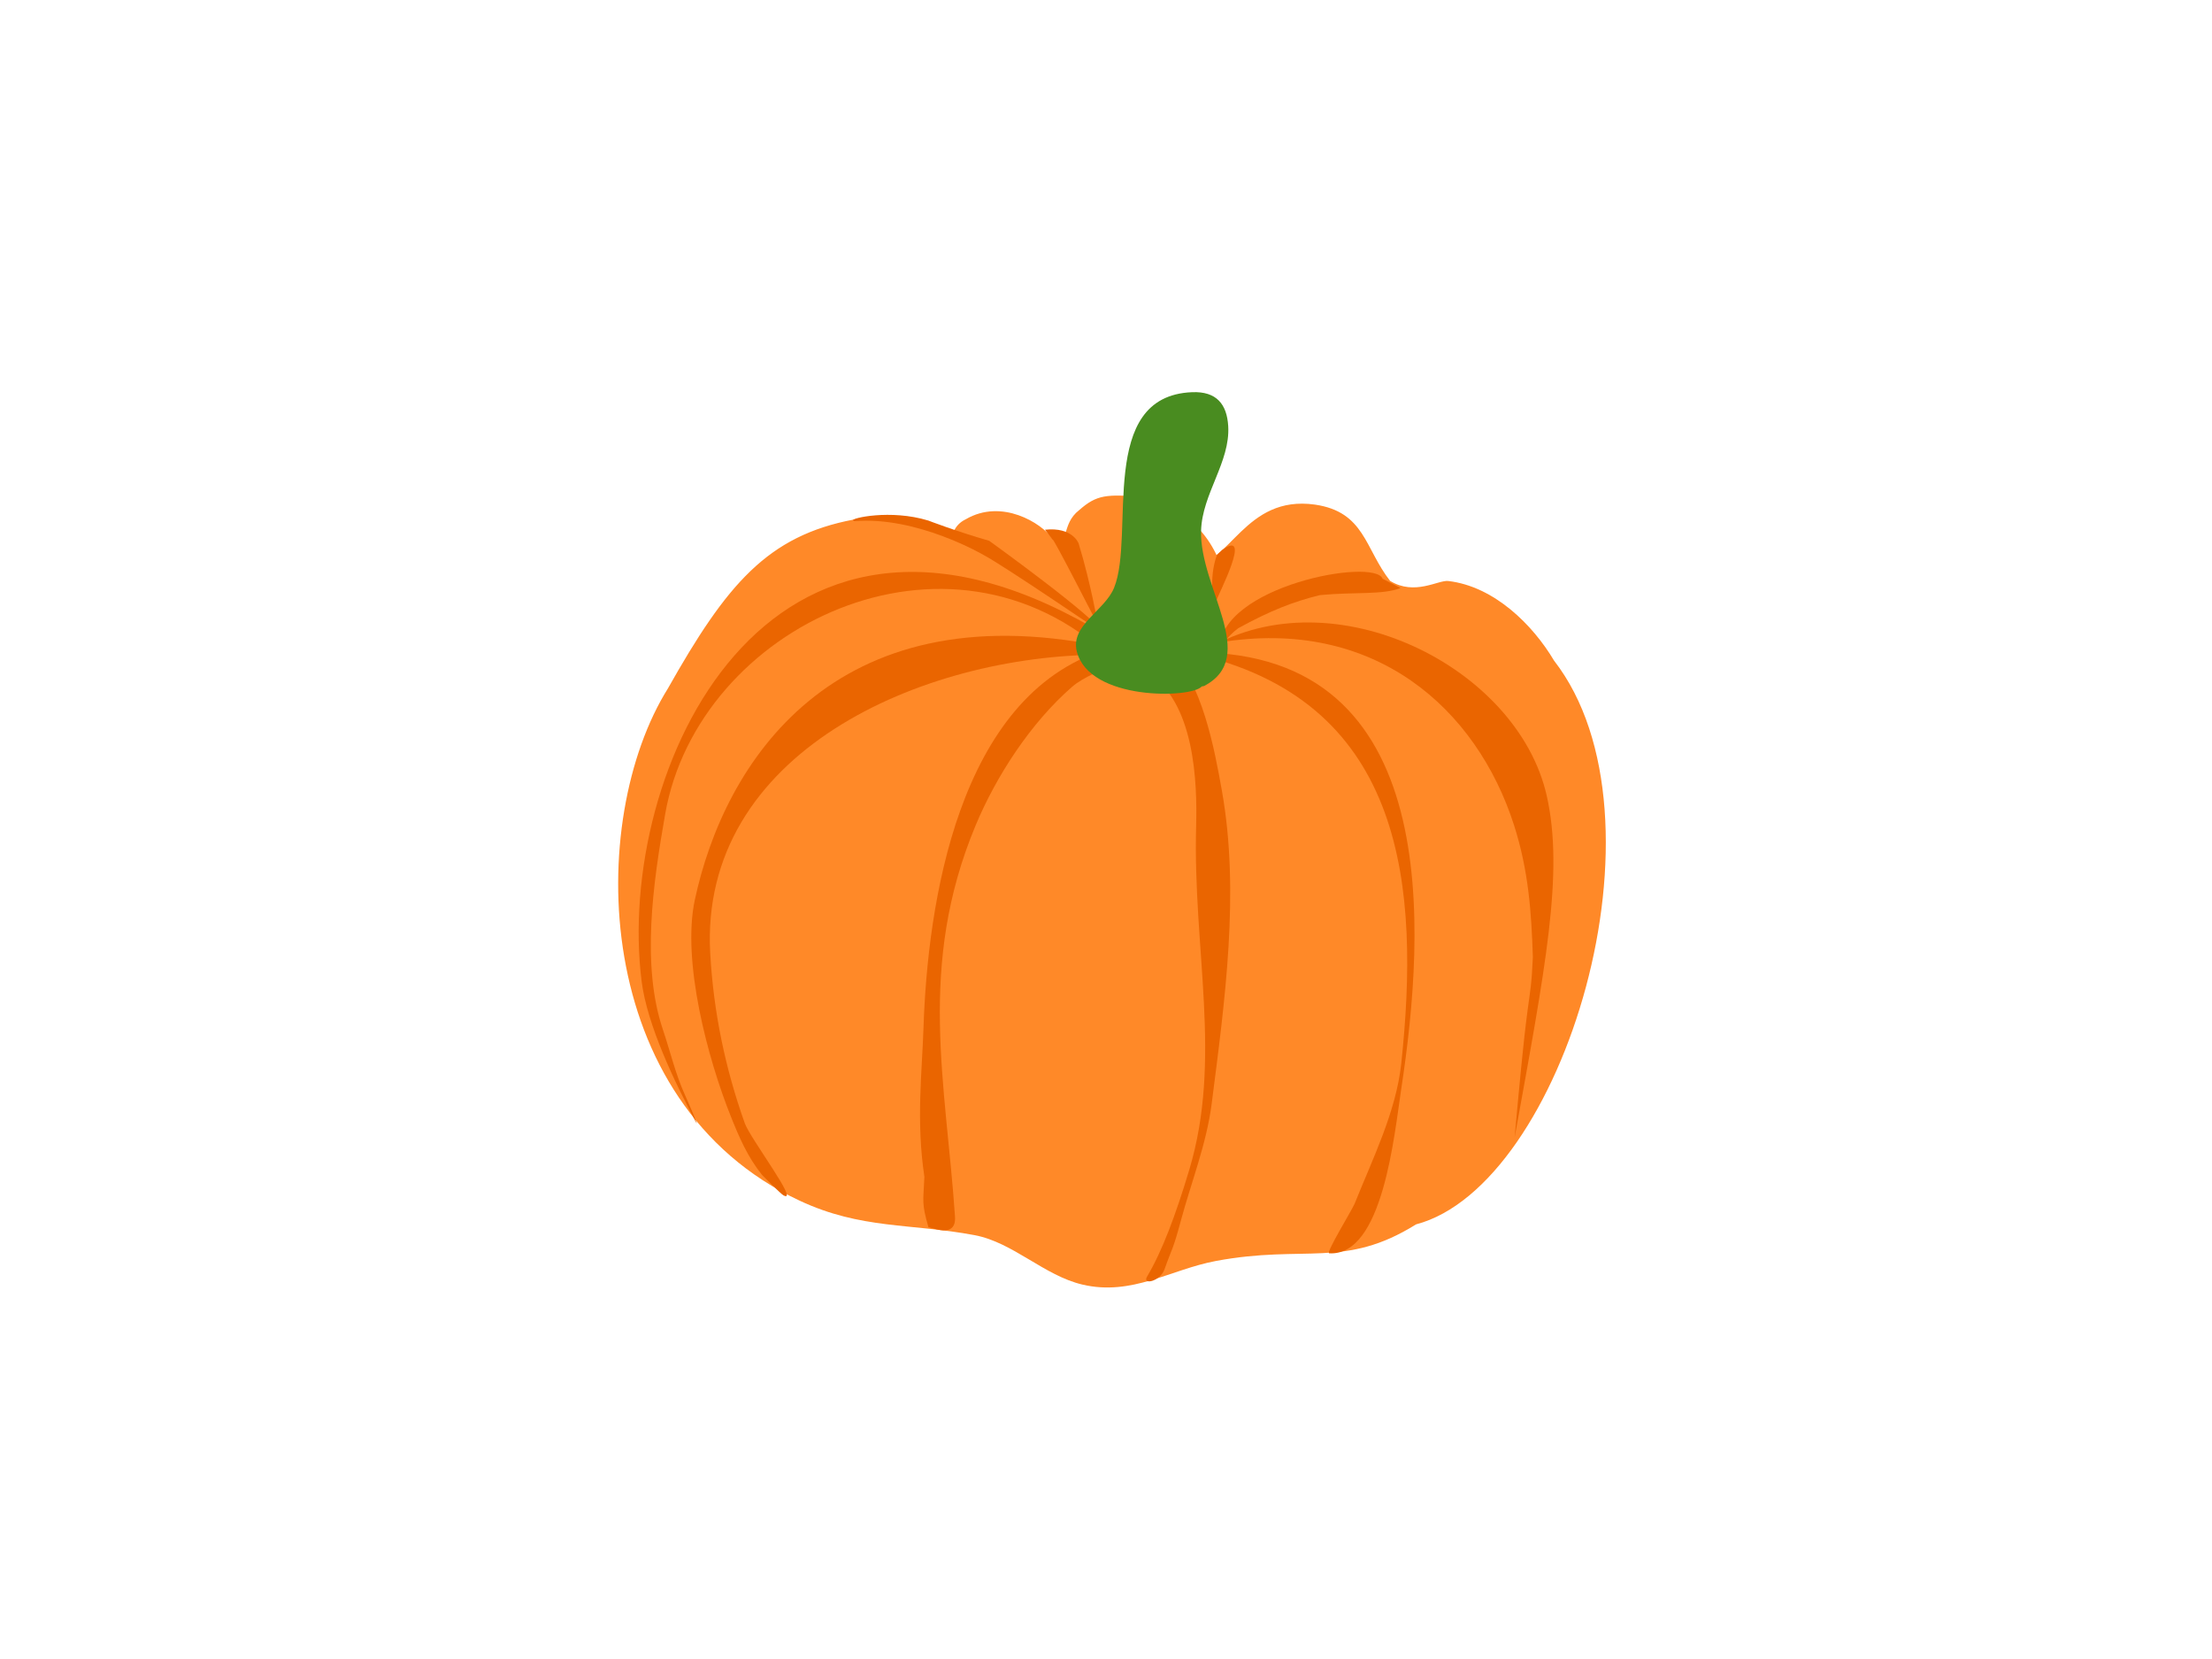 <?xml version="1.0" encoding="utf-8"?>
<!-- Generator: Adobe Illustrator 17.0.0, SVG Export Plug-In . SVG Version: 6.00 Build 0)  -->
<!DOCTYPE svg PUBLIC "-//W3C//DTD SVG 1.1//EN" "http://www.w3.org/Graphics/SVG/1.1/DTD/svg11.dtd">
<svg version="1.1" id="Layer_1" xmlns="http://www.w3.org/2000/svg" xmlns:xlink="http://www.w3.org/1999/xlink" x="0px" y="0px"
	 width="800px" height="600px" viewBox="0 0 800 600" enable-background="new 0 0 800 600" xml:space="preserve">
<g>
	<g>
		<path fill="#FF8928" d="M444.763,215.573c-4.025-18.829-11.645-29.871-31.28-35.872c-13.352-0.98-16.755-0.857-23.169,4.777
			c-6.807,5.266-3.011,12.86-9.715,10.25c-3.962-5.526-18.241-14.549-31.323-6.925c-8.747,4.197-4.48,17.024-0.163,12.984
			c8.414-7.872-23.884-16.098-40.255-12.907c-31.303,5.907-46.041,23.418-67.307,61.123
			c-29.676,47.505-28.268,149.721,47.677,185.25c22.212,10.391,40.068,8.12,63.213,12.452c13.977,2.616,25.157,14.639,39.092,17.899
			c17.888,4.184,31.765-5.477,48.241-8.56c32.209-6.027,46.511,2.895,72.362-13.23c53.232-14.008,93.987-147.083,49.905-203.893
			c-7.755-13.06-21.709-26.858-38.26-28.794c-3.63-0.425-12.137,5.427-21.034-0.043c-9.151-11.654-9.151-24.974-27.2-27.59
			c-25.42-3.568-30.76,22.186-44.922,22.186L444.763,215.573z"/>
		<path fill="#EA6500" d="M394.738,226.713c-117.791-67.423-172.23,52.259-162.687,128.158
			c2.001,15.912,12.105,36.858,19.565,50.816c1.591,2.977-2.346-6.291-3.747-9.35c-3.569-7.791-5.401-15.905-8.12-23.96
			c-7.838-23.224-3.613-52.696,0.836-78.041c11.908-67.831,102.47-111.312,161.081-56.473L394.738,226.713z"/>
		<path fill="#EA6500" d="M399.576,235.016c-53.315,16.628-64.15,92.567-65.581,136.746c-0.512,15.813-2.721,33.625,0.326,53.85
			c-0.368,8.963-1.105,9.307,1.474,18.27c0.614-0.23,10.153,4.409,9.595-3.849c-3.255-48.168-13.762-90.645,7.449-141.5
			c7.466-17.902,19.941-37.112,34.908-50.149c7.971-6.944,30.51-12.312,30.51-15.688L399.576,235.016z"/>
		<path fill="#EA6500" d="M414.469,242.945c17.841,10.44,18.538,40.654,18.129,55.707c-1.222,45.006,9.549,84.34-2.498,124.474
			c-4.919,16.388-9.823,29.462-15.236,38.545c-1.905,3.197,4.73,1.841,6.308-2.637c2.773-7.873,2.998-6.744,5.806-17.208
			c3.841-14.314,9.362-27.995,11.242-42.66c4.76-37.111,10.237-76.465,3.702-113.151c-2.623-14.723-7.127-39.656-19.317-51.061
			L414.469,242.945z"/>
		<path fill="#EA6500" d="M434.228,236.962c73.906,18.123,79.349,84.1,72.551,147.709c-1.857,17.373-10.339,34.391-16.887,50.728
			c-0.793,1.979-10.467,17.792-9.195,17.871c19.486,1.215,23.589-43.121,26.083-59.452c8.7-56.981,15.571-157.879-74.231-157.879
			L434.228,236.962z"/>
		<path fill="#EA6500" d="M440.825,232.389c56.318-9.395,93.256,23.976,106.733,66.008c5.245,16.359,6.31,31.51,6.819,47.761
			c-0.411,9.693-0.948,12.079-1.887,19.112c-1.611,12.057-3.087,28.384-4.698,46.093c11.141-61.542,17.875-95.711,11.617-123.526
			c-10.54-46.843-77.237-79.767-122.512-53.27L440.825,232.389z"/>
		<path fill="#EA6500" d="M500.018,209.304c-2.822-7.697-59.027,2.605-59.027,25.729c0,4.15-1.33-1.691,6.819-7.818
			c11.642-6.399,20.082-9.667,29.541-11.982c12.661-1.225,22.702,0,29.171-2.573L500.018,209.304z"/>
		<path fill="#EA6500" d="M380.743,195.231c-0.301-1.762,16.32,30.755,16.32,30.755s-2.376-14.38-6.962-29.442
			c0,0-2.152-6.042-12.178-4.961L380.743,195.231z"/>
		<path fill="#EA6500" d="M308.537,188.161c-0.768-0.714,13.428-4.082,27.187,0.101c0,0,10.097,3.9,22.036,7.329
			c0,0,39.747,28.602,40.893,33.25c0,0-35.928-24.458-42.755-28.025c0,0-24.193-14.264-46.952-12.321L308.537,188.161z"/>
		<path fill="#EA6500" d="M440.127,200.66c-3.248,9.146-0.937,16.614-0.937,27.614c0,1.315,0-2.63,0-3.945
			c0-2.295-0.077-4.562,0.586-6.794c0.72-2.425,13.433-26.618,2.225-18.629L440.127,200.66z"/>
		<path fill="#EA6500" d="M398.46,233.698c-97.136-19.681-136.563,42.149-147.172,91.781c-4.731,22.131,4.661,57.421,13.072,78.408
			c3.034,7.569,6.004,14.503,11.242,21.038c0.205,0.255,6.837,6.9,7.731,7.382c6.088,3.279-12.011-20.563-13.977-26.082
			c-7.089-19.898-11.307-40.311-12.491-61.36c-4.083-72.583,76.519-108.09,142.269-108.09L398.46,233.698z"/>
		<path fill="#498C20" d="M434.631,248.266c-3.621,4.312-40.76,5.301-45.206-12.723c-2.325-9.426,10.143-14.693,13.489-22.947
			c7.784-19.2-6.362-69.348,28.205-70.754c8.911-0.363,12.602,4.398,13.08,12.239c0.795,13.02-9.434,24.489-9.81,37.863
			c-0.582,20.693,21.145,45.697,1.065,56.169L434.631,248.266z"/>
	</g>
</g>
</svg>
